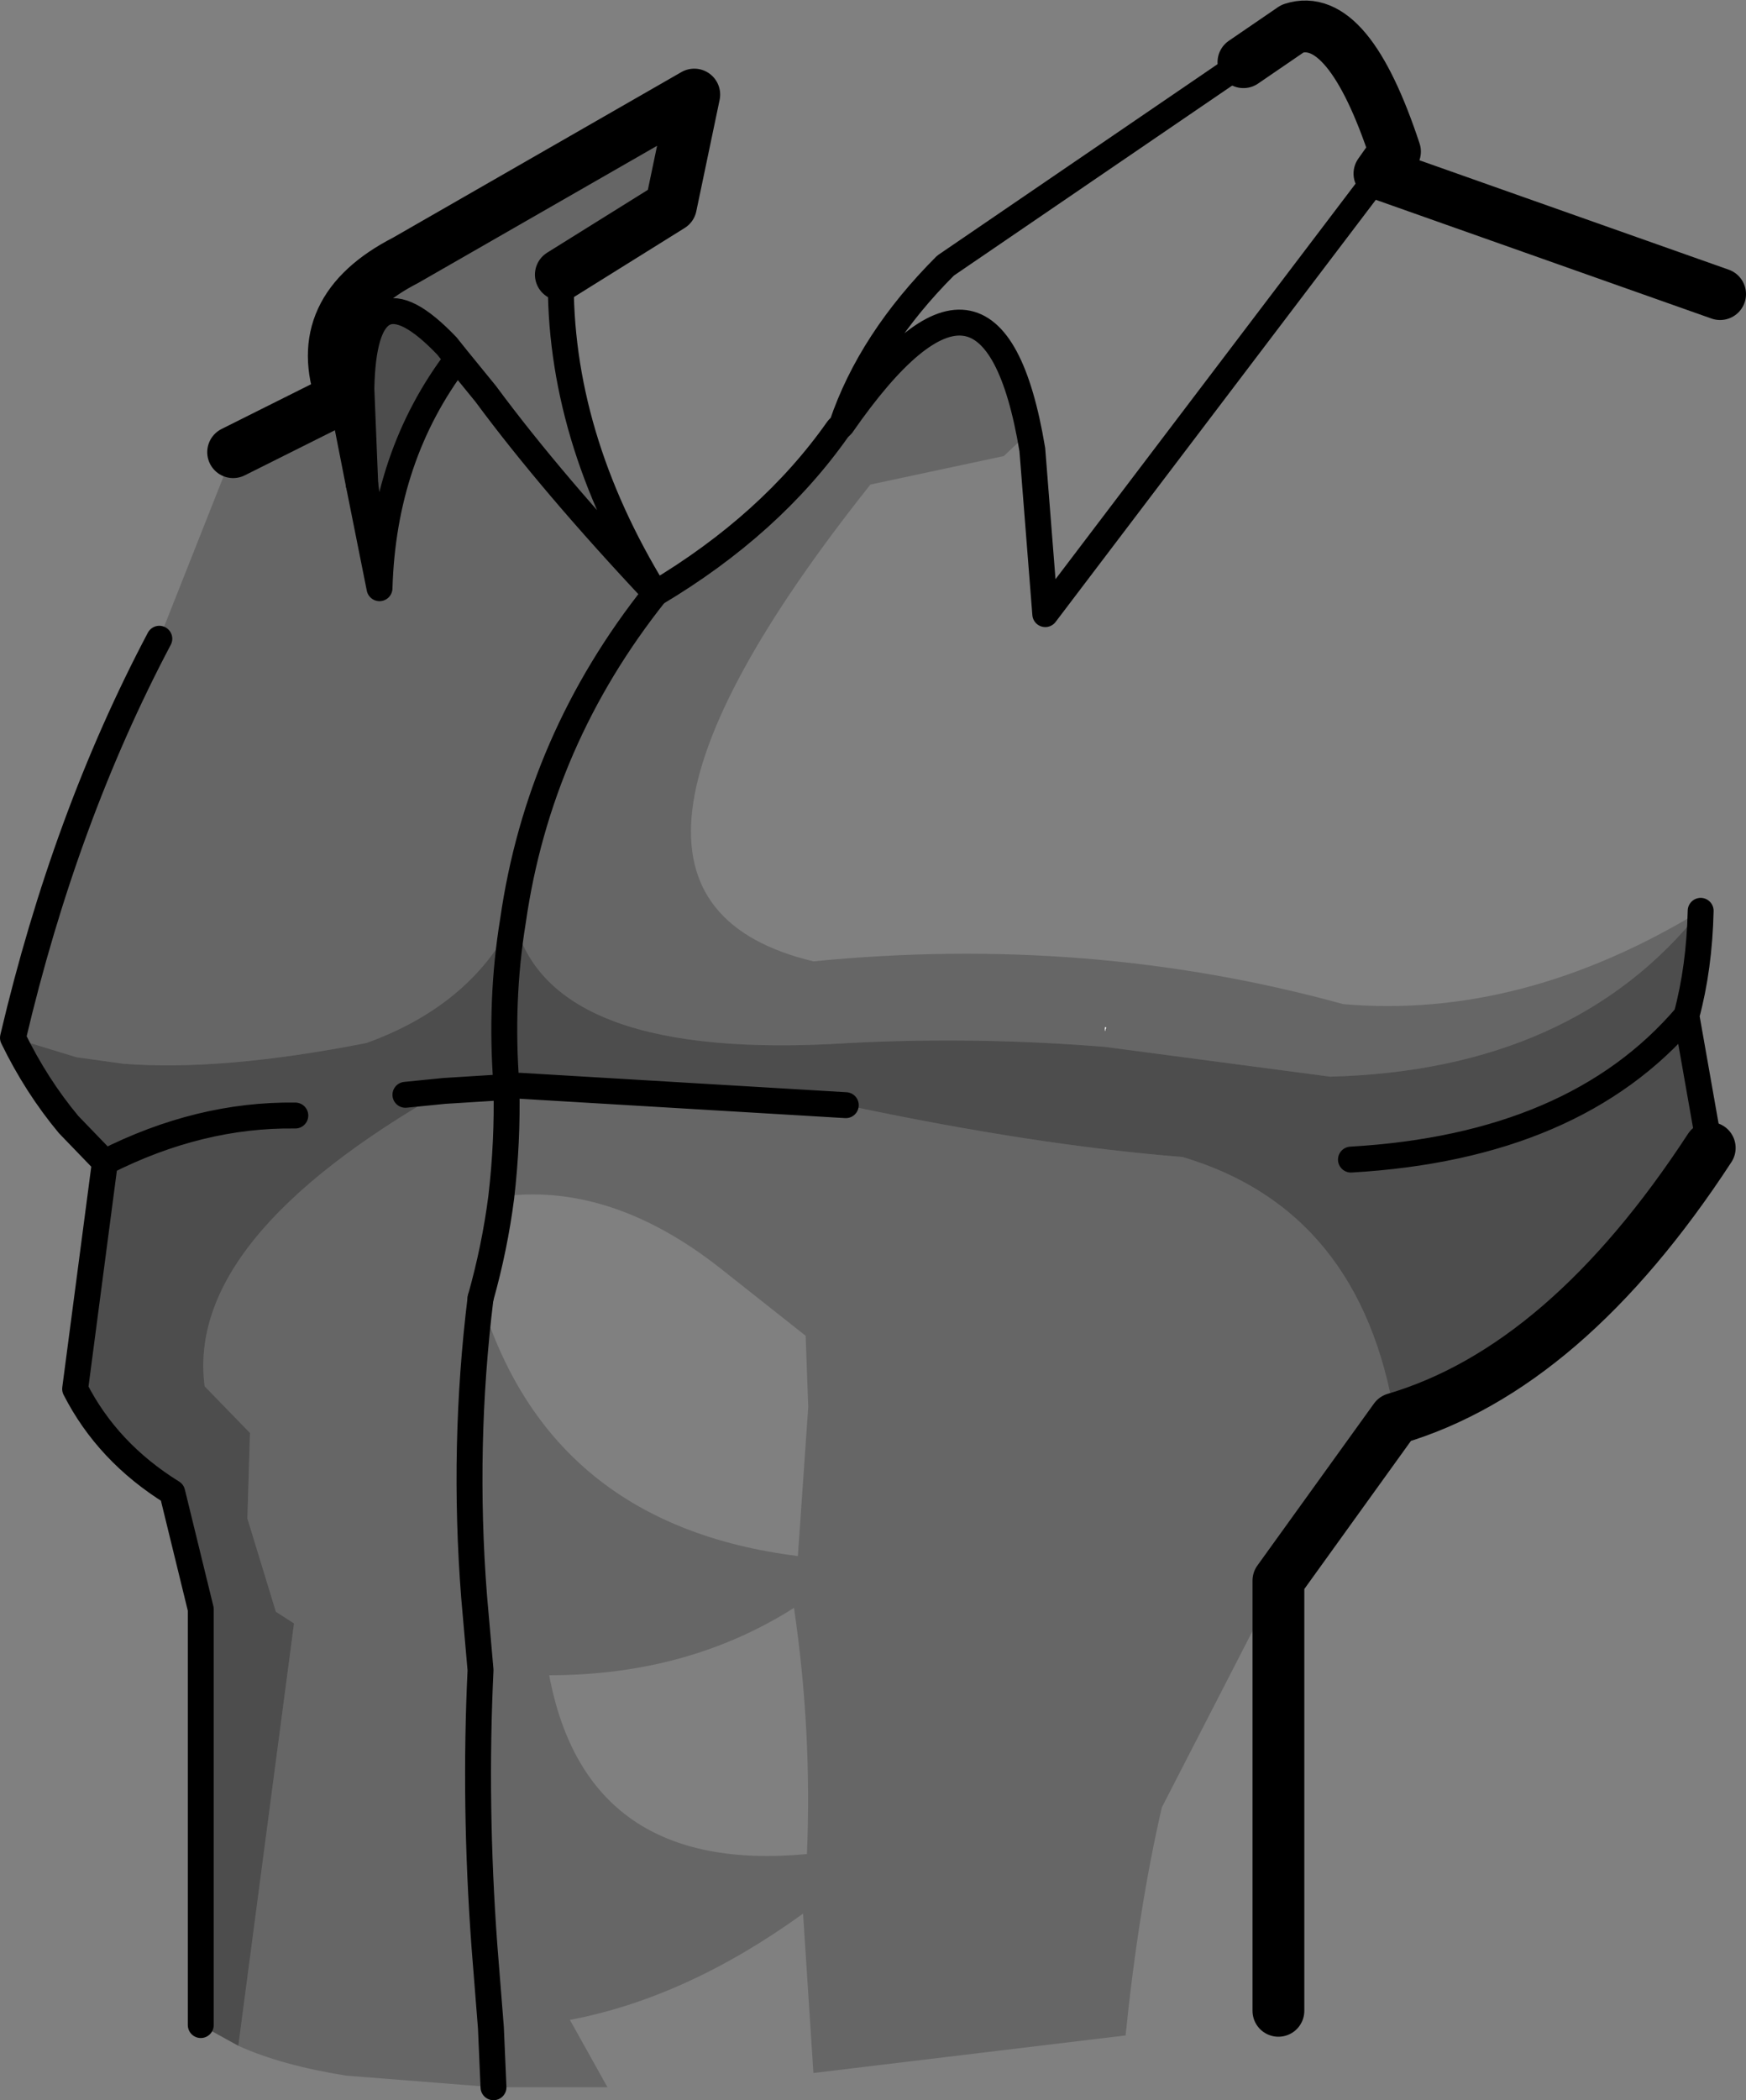 <?xml version="1.0" encoding="UTF-8" standalone="no"?>
<svg xmlns:xlink="http://www.w3.org/1999/xlink" height="81.05px" width="67.4px" xmlns="http://www.w3.org/2000/svg">
  <rect width="100%" height="100%" fill="#808080" stroke="none"/>
  <g transform="matrix(1.0, 0.0, 0.0, 1.0, 40.0, 114.55)">
    <path d="M25.1 -75.35 L26.0 -70.25 Q20.45 -61.75 13.85 -59.8 12.55 -67.85 5.65 -69.9 -0.05 -70.35 -7.35 -71.9 L-19.95 -72.65 -20.45 -72.65 -20.45 -72.6 -22.85 -72.45 Q-32.85 -66.75 -32.1 -61.05 L-30.35 -59.25 -30.45 -55.95 -29.35 -52.35 -28.65 -51.9 -30.8 -35.6 -32.25 -36.4 -32.25 -52.45 -33.35 -56.95 Q-35.85 -58.5 -37.1 -60.95 L-35.95 -69.7 -37.35 -71.15 Q-38.6 -72.65 -39.5 -74.5 L-37.05 -73.75 -35.25 -73.5 Q-31.45 -73.2 -25.85 -74.3 -21.85 -75.75 -20.2 -79.0 L-20.15 -79.05 Q-18.8 -73.55 -7.2 -74.3 -2.3 -74.55 2.65 -74.15 L11.35 -73.0 Q20.75 -73.25 25.65 -79.4 25.6 -77.2 25.1 -75.35 M-22.75 -101.2 L-22.35 -100.7 Q-25.2 -96.95 -25.35 -91.85 L-25.9 -95.85 -26.05 -99.55 Q-25.95 -104.55 -22.75 -101.2" fill="#000000" fill-opacity="0.4" fill-rule="evenodd" stroke="none"/>
    <path d="M-20.45 -72.6 L-20.45 -72.65 -19.95 -72.65 -20.45 -72.6 M2.65 -74.75 L2.65 -74.9 2.7 -74.9 2.65 -74.75" fill="#ffffff" fill-rule="evenodd" stroke="none"/>
    <path d="M-19.95 -72.65 L-7.35 -71.9 Q-0.05 -70.35 5.65 -69.9 12.55 -67.85 13.85 -59.8 L9.35 -53.55 4.85 -44.8 Q3.95 -40.9 3.45 -36.0 L-8.6 -34.55 -9.0 -40.7 Q-13.5 -37.45 -18.0 -36.6 L-16.55 -34.0 -20.95 -34.0 -26.65 -34.45 Q-29.15 -34.85 -30.8 -35.6 L-28.65 -51.9 -29.35 -52.35 -30.45 -55.95 -30.35 -59.25 -32.1 -61.05 Q-32.85 -66.75 -22.85 -72.45 L-20.45 -72.6 -19.95 -72.65 M11.35 -73.0 L2.65 -74.15 Q-2.3 -74.55 -7.2 -74.3 -18.8 -73.55 -20.15 -79.05 L-20.2 -79.0 Q-21.85 -75.75 -25.85 -74.3 -31.45 -73.2 -35.25 -73.5 L-37.05 -73.75 -39.5 -74.5 Q-37.5 -83.0 -33.85 -89.9 L-31.0 -97.1 -26.8 -99.2 Q-28.05 -102.6 -24.35 -104.5 L-13.2 -110.9 -14.1 -106.6 -18.35 -103.95 Q-18.4 -101.65 -17.9 -99.35 -17.05 -95.5 -14.7 -91.65 -10.25 -94.3 -7.65 -98.0 L-7.5 -98.15 -6.4 -99.6 Q-2.85 -104.05 -1.15 -100.65 -0.65 -99.6 -0.3 -97.85 L-1.25 -96.95 -6.4 -95.85 Q-19.05 -79.95 -8.6 -77.45 2.05 -78.5 11.85 -75.8 18.75 -75.2 25.65 -79.4 20.75 -73.25 11.35 -73.0 M2.65 -74.75 L2.7 -74.9 2.65 -74.9 2.65 -74.75 M-9.35 -52.5 Q-13.45 -49.9 -18.8 -49.9 -17.35 -42.2 -8.85 -43.0 -8.65 -47.75 -9.35 -52.5 M-20.45 -68.4 L-21.45 -64.45 Q-18.8 -55.7 -9.2 -54.5 L-8.8 -60.25 -8.9 -63.0 -12.25 -65.65 Q-16.35 -68.85 -20.45 -68.4 M-22.35 -100.7 L-22.75 -101.2 Q-25.95 -104.55 -26.05 -99.55 L-25.9 -95.85 -25.35 -91.85 Q-25.2 -96.95 -22.35 -100.7" fill="#000000" fill-opacity="0.2" fill-rule="evenodd" stroke="none"/>
    <path d="M2.65 -74.75 L2.65 -74.9 2.7 -74.9 2.65 -74.75 M-20.45 -72.65 L-19.95 -72.65 -20.45 -72.6 -20.45 -72.65" fill="#ffffff" fill-rule="evenodd" stroke="none"/>
    <path d="M8.0 -112.15 L9.9 -113.45 Q12.05 -114.15 13.85 -108.7 L13.25 -107.85 26.4 -103.2 M26.0 -70.25 Q20.45 -61.75 13.85 -59.8 L9.35 -53.55 9.35 -36.95 M-18.35 -103.95 L-14.1 -106.6 -13.2 -110.9 -24.35 -104.5 Q-28.05 -102.6 -26.8 -99.2 L-31.0 -97.1" fill="none" stroke="#000000" stroke-linecap="round" stroke-linejoin="round" stroke-width="2.0"/>
    <path d="M26.0 -70.25 L25.1 -75.35 Q20.8 -70.3 12.15 -69.8 M25.65 -79.4 Q25.6 -77.2 25.1 -75.35 M-14.7 -91.65 Q-19.2 -86.0 -20.2 -79.0 -20.7 -75.95 -20.45 -72.65 L-20.45 -72.6 -19.95 -72.65 -7.35 -71.9 M-26.15 -95.85 L-25.9 -95.85 M-32.25 -36.4 L-32.25 -52.45 -33.35 -56.95 Q-35.85 -58.5 -37.1 -60.95 L-35.95 -69.7 -37.35 -71.15 Q-38.6 -72.65 -39.5 -74.5 -37.5 -83.0 -33.85 -89.9 M-20.45 -72.6 L-22.85 -72.45 -24.35 -72.3 M-20.95 -34.0 L-21.05 -36.3 -21.3 -39.45 Q-21.7 -44.9 -21.45 -50.1 L-21.7 -52.95 Q-22.15 -58.75 -21.45 -64.45 M-28.6 -71.5 Q-32.3 -71.55 -35.95 -69.7" fill="none" stroke="#000000" stroke-linecap="round" stroke-linejoin="round" stroke-width="1.0"/>
    <path d="M13.25 -107.85 L0.35 -90.85 -0.15 -97.2 Q-1.7 -106.5 -7.5 -98.15 L-7.65 -98.0 Q-10.25 -94.3 -14.7 -91.65 -18.45 -97.75 -18.35 -103.95 M-25.9 -95.85 L-26.05 -99.55 Q-25.95 -104.55 -22.75 -101.2 L-22.35 -100.7 -21.25 -99.35 Q-18.7 -95.9 -14.7 -91.65 M-26.8 -99.2 L-26.8 -99.15 -26.15 -95.85 -25.35 -91.85 Q-25.2 -96.95 -22.35 -100.7 M-25.9 -95.85 L-25.35 -91.85 M-21.45 -64.45 Q-20.9 -66.4 -20.65 -68.35 -20.4 -70.5 -20.45 -72.6 M-7.5 -98.15 Q-6.4 -101.4 -3.5 -104.3 L8.0 -112.15" fill="none" stroke="#000000" stroke-linecap="round" stroke-linejoin="round" stroke-width="1.0"/>
  </g>
</svg>
